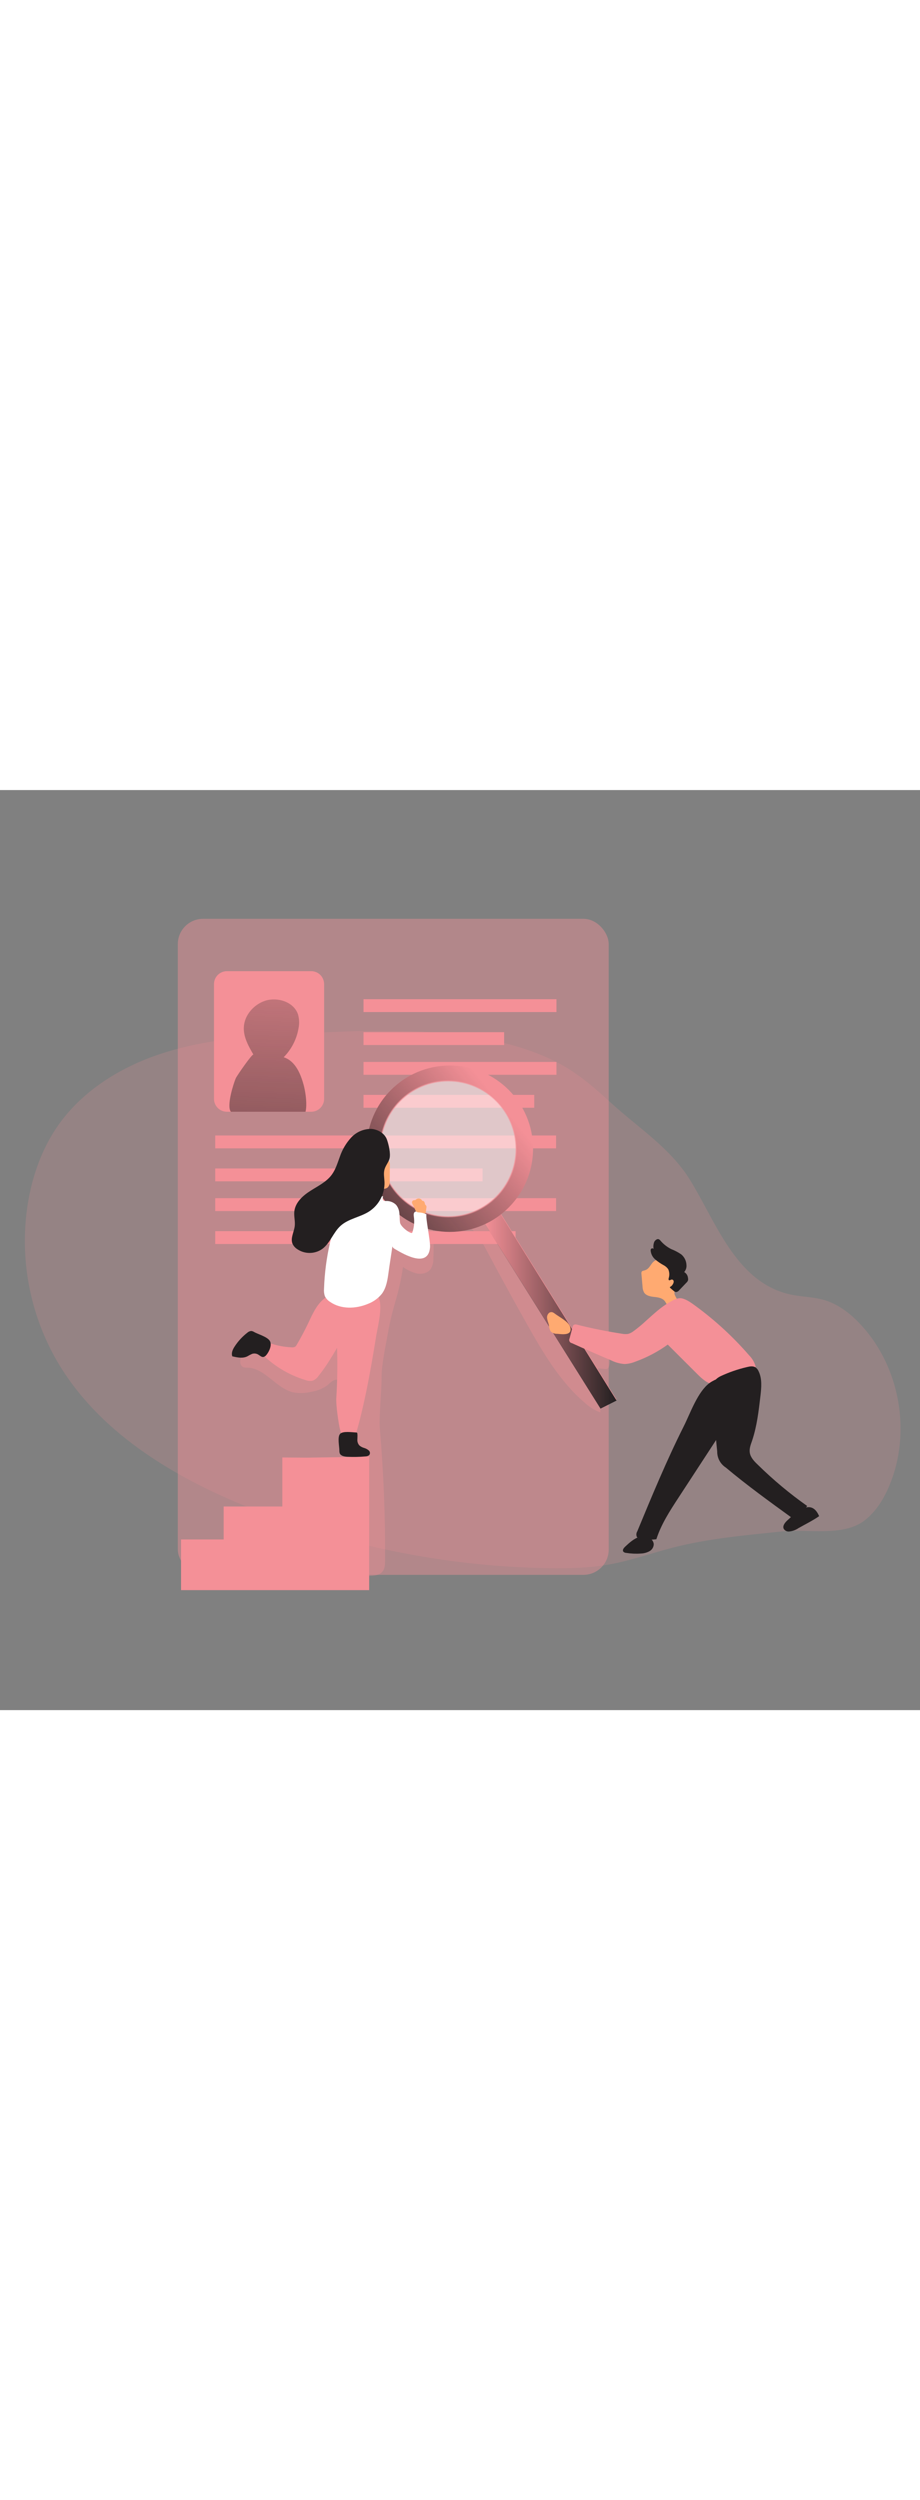 <svg id="_0095_profile_analysis" xmlns="http://www.w3.org/2000/svg" xmlns:xlink="http://www.w3.org/1999/xlink"
  viewBox="0 0 500 500" data-imageid="profile-analysis-73" imageName="Profile Analysis" class="illustrations_image"
  style="width: 184px;">
  <rect x="0" y="0" width="500" height="500" fill="#808080" stroke="none"/>
  <defs>
    <style>
      .cls-1 {
        opacity: .34;
      }

      .cls-1,
      .cls-2,
      .cls-3,
      .cls-4 {
        isolation: isolate;
      }

      .cls-1,
      .cls-5,
      .cls-3,
      .cls-6,
      .cls-7,
      .cls-8,
      .cls-9,
      .cls-10,
      .cls-11,
      .cls-12,
      .cls-4 {
        stroke-width: 0px;
      }

      .cls-1,
      .cls-3,
      .cls-12,
      .cls-4 {
        fill: #f49097;
      }

      .cls-2 {
        opacity: .53;
        stroke: #f49097;
        stroke-miterlimit: 10;
        stroke-width: .77px;
      }

      .cls-2,
      .cls-10 {
        fill: #fff;
      }

      .cls-5 {
        fill: url(#linear-gradient);
      }

      .cls-3 {
        opacity: .18;
      }

      .cls-6 {
        fill: url(#linear-gradient-4);
      }

      .cls-7 {
        fill: url(#linear-gradient-2);
      }

      .cls-8 {
        fill: url(#linear-gradient-3);
      }

      .cls-9 {
        fill: #231f20;
      }

      .cls-11 {
        fill: #ffaa71;
      }

      .cls-4 {
        opacity: .43;
      }
    </style>
    <linearGradient id="linear-gradient" x1="623.54" y1="3858.2" x2="611.79" y2="3572.54"
      gradientTransform="translate(-472.71 3901.41) scale(1 -1)" gradientUnits="userSpaceOnUse">
      <stop offset="0" stop-color="#231f20" stop-opacity="0" />
      <stop offset="1" stop-color="#231f20" />
    </linearGradient>
    <linearGradient id="linear-gradient-2" x1="735.99" y1="3618.15" x2="807.8" y2="3618.15"
      xlink:href="#linear-gradient" />
    <linearGradient id="linear-gradient-3" x1="745.65" y1="3729.68" x2="651.31" y2="3652.8"
      xlink:href="#linear-gradient" />
    <linearGradient id="linear-gradient-4" x1="829.76" y1="3526.19" x2="861.81" y2="3550.04"
      xlink:href="#linear-gradient" />
  </defs>
  <path id="background" class="cls-3"
    d="M374.79,211.53c14.02,22.35,24.74,55.41,53.92,62.4,6.29,1.51,12.92,1.38,19.13,3.18,8.04,2.34,14.85,7.77,20.48,13.96,20.8,22.83,26.97,57.92,15.22,86.47-3.08,7.49-7.44,14.7-13.91,19.57-11.57,8.73-30.86,4.35-44.73,5.8-19.84,2.07-39.8,3.8-59.18,8.77-11.33,2.92-22.44,6.91-33.89,9.04-11.46,2.13-22.97,2.34-34.52,2.14-55.79-.99-110.92-12.24-162.64-33.18-41.3-16.74-81.84-41.31-104.03-79.97-14.5-25.43-20.02-54.99-15.69-83.93,2.42-15.83,7.89-31.38,17.22-44.37,13.08-18.18,33.1-30.64,54.34-37.8,21.24-7.16,43.82-9.5,66.22-10.68,46.24-2.49,104.58-6.64,147.4,13.71,12.77,6.08,22.14,14.37,32.41,23.77,14.73,13.41,31.51,23.98,42.26,41.11Z" />
  <g id="profile">
    <rect class="cls-4" x="96.64" y="69.97" width="234.18" height="356.52" rx="13.74" ry="13.74" />
    <path class="cls-1"
      d="M137.72,304.88c-2.31.51-4.77,1.13-6.23,2.94-1.46,1.81-1.25,5.2,1,5.91.64.15,1.31.21,1.97.17,9.6.21,15.61,11.29,24.93,13.43,3.37.6,6.83.47,10.15-.4,2.96-.46,5.77-1.61,8.22-3.34,1.7-1.37,3.34-3.37,5.51-3.15,2.49.24,3.64,3.13,4.2,5.56,5.07,22.09,3.74,45.08,2.28,67.7-.47,7.48-.64,15.28-.77,22.8,0,2.66,0,5.55,1.61,7.65,2.28,2.93,6.58,3.07,10.3,2.93,2.39-.1,5.06-.31,6.71-2.07,1.65-1.76,1.67-4.18,1.68-6.46.15-23.86-.8-47.69-2.84-71.48-.55-6.3,1.02-21.59.95-27.91-.06-6.66,2.17-16.94,3.33-23.5,2.92-16.63,5.82-19.78,8.31-36.48,2.28,1.66,4.86,2.86,7.59,3.55,2.77.51,5.96-.25,7.55-2.57.97-1.72,1.44-3.68,1.36-5.66.23-5.09.16-10.19-.2-15.27,0-1.2-.28-2.38-.84-3.44-.83-1.11-1.95-1.98-3.24-2.49l-16.78-8.35c-1.76-1.07-3.76-1.68-5.82-1.78-2.28.26-4.4,1.31-5.97,2.98-9.16,8.56-9.21,22.71-10.46,35.19-1.05,10.5-3.5,21.12-9.29,29.92-5.78,8.8-15.35,15.63-25.89,16.08-6.53.36-13.08-.48-19.31-2.47Z" />
    <path class="cls-12"
      d="M176.15,105.4v62.4c0,3.88-3.14,7.02-7.02,7.02h-45.81c-3.88,0-7.02-3.14-7.02-7.02v-62.4c.03-3.86,3.16-6.97,7.02-6.98h45.81c3.86,0,6.99,3.12,7.02,6.98Z" />
    <rect class="cls-12" x="197.56" y="113.66" width="104.86" height="6.99" />
    <rect class="cls-12" x="197.56" y="131.58" width="76.42" height="6.99" />
    <rect class="cls-12" x="197.56" y="147.75" width="104.86" height="6.99" />
    <rect class="cls-12" x="197.56" y="165.66" width="92.78" height="6.99" />
    <rect class="cls-12" x="116.96" y="187.72" width="185.26" height="6.99" />
    <rect class="cls-12" x="116.96" y="205.64" width="145.31" height="6.99" />
    <rect class="cls-12" x="116.96" y="221.79" width="185.26" height="6.99" />
    <rect class="cls-12" x="116.96" y="239.71" width="163.24" height="6.99" />
    <path class="cls-5"
      d="M166.05,174.82h-40.59c-2.42-3.14,1.36-15.06,2.67-18.18.56-1.33,9.14-13.71,9.6-12.86-2.64-4.55-5.39-9.41-5.22-14.68.19-6.59,5.26-12.47,11.52-14.57,6.87-2.27,15.76.65,17.96,7.48.66,2.4.76,4.92.27,7.35-1,5.99-3.83,11.52-8.09,15.84,6.48,2.03,9.44,9.4,11.09,15.98.91,3.75,1.71,9.87.79,13.64Z" />
  </g>
  <polygon id="stairs" class="cls-12"
    points="166.76 362.81 200.63 362.26 200.63 434.79 98.39 434.79 98.39 407.26 121.55 407.26 121.55 389.35 153.44 389.35 153.44 362.7 166.76 362.81" />
  <g id="magnifying_glass">
    <path class="cls-1"
      d="M324.73,314.37l1.56,23.87c-3.12-1.18-5.99-2.96-8.44-5.24-13.53-11.52-22.68-27.19-31.38-42.61-7.4-13.16-14.64-26.38-21.73-39.68-2.59-4.85-5.29-9.87-9.61-13.28,4.08-2.31,9.17-3.62,13.41-1.62,5.17,2.43,7.12,8.59,9.81,13.63,2.8,5.25,6.83,9.72,10.41,14.47,4.63,6.14,8.52,12.81,11.61,19.86.53,1.42,1.27,2.74,2.19,3.94,1.43,1.39,3.12,2.48,4.99,3.19,5.65,2.63,11.14,5.6,16.43,8.89,1.86,1.05,3.55,2.38,4.99,3.96,1.75,2.18,2.58,4.95,2.32,7.73-.42,4.9-2.75,2.59-6.56,2.88Z" />
    <path class="cls-12" d="M335.04,331.23l-8.73,4.38-63.13-100.65c3.74-1.8,5.66-2.49,8.73-5.16l63.13,101.43Z" />
    <path class="cls-7" d="M335.09,331.77l-8.73,4.38-63.08-100.6c3.74-1.78,5.66-2.49,8.73-5.16l63.08,101.38Z" />
    <path class="cls-12"
      d="M244.49,149.7c-24.97,0-45.21,20.24-45.21,45.21s20.24,45.21,45.21,45.21,45.21-20.24,45.21-45.2c0-24.97-20.24-45.22-45.21-45.23ZM243.58,231.88c-20.39,0-36.93-16.52-36.94-36.91,0-20.39,16.52-36.93,36.91-36.94,20.39,0,36.93,16.52,36.94,36.91h0c0,20.38-16.49,36.9-36.86,36.94h-.05Z" />
    <path class="cls-8"
      d="M244.49,149.7c-24.97,0-45.21,20.24-45.21,45.21s20.24,45.21,45.21,45.21,45.21-20.24,45.21-45.2c0-24.97-20.24-45.22-45.21-45.23ZM243.58,231.88c-20.39,0-36.93-16.52-36.94-36.91,0-20.39,16.52-36.93,36.91-36.94,20.39,0,36.93,16.52,36.94,36.91h0c0,20.38-16.49,36.9-36.86,36.94h-.05Z" />
    <path class="cls-2"
      d="M280.54,194.95c0,20.39-16.52,36.93-36.91,36.94-20.39,0-36.93-16.52-36.94-36.91,0-20.39,16.52-36.93,36.91-36.94h.02c20.38,0,36.9,16.53,36.91,36.91Z" />
  </g>
  <g id="character_2">
    <path class="cls-11"
      d="M350.22,261.07c-.55.14-1.25.22-1.48.71-.15.34-.2.71-.14,1.07l.6,6.92c.02,1.11.29,2.2.79,3.19,1.08,1.8,3.43,2.28,5.51,2.49s4.41.56,5.73,2.19c.71.87,1.07,2.08,2.04,2.64.91.37,1.92.42,2.85.12.65-.06,1.27-.31,1.77-.72.62-.84.68-1.98.14-2.88-.53-.84-1-1.72-1.38-2.63-.51-1.92.62-3.83,1.25-5.7,1.43-3.87.55-8.22-2.28-11.22-2.45-2.29-6-2.97-9.13-1.76-2.84,1.08-3.03,4.79-6.27,5.56Z" />
    <path class="cls-9"
      d="M355.22,249.36c-.34-.38-.92-.42-1.3-.08-.06.05-.11.11-.16.18-.12.25-.17.53-.14.81.16,1.85,1.03,3.56,2.43,4.77,1.39,1.2,2.91,2.24,4.53,3.12,1.03.52,1.92,1.29,2.58,2.23.7,1.55.79,3.31.25,4.92-.09.39-.14.9.22,1.08s.89-.3,1.38-.4c.59-.03,1.09.41,1.13,1,.02.57-.16,1.13-.5,1.6-.26.51-.66.94-1.15,1.25-.17.07-.37.16-.41.35s.11.31.24.42c.59.54,1.18,1.06,1.8,1.56.34.33.78.56,1.25.65.71-.07,1.35-.44,1.77-1.01l3.9-4.09c.39-.34.69-.77.87-1.25.1-.43.1-.88,0-1.31-.12-1.35-.89-2.55-2.07-3.22.9-1.03,1.35-2.38,1.25-3.74-.07-2.26-1.09-4.39-2.83-5.85-1.7-1.17-3.53-2.13-5.45-2.88-2.2-1.1-4.16-2.63-5.77-4.49-.27-.39-.64-.7-1.07-.9-.93-.31-1.96.65-2.38,1.42-.49,1.22-.62,2.55-.37,3.84Z" />
    <path class="cls-12"
      d="M344.21,294.13c-.85.65-1.81,1.13-2.83,1.42-1.11.17-2.25.14-3.35-.09-8.19-1.25-16.33-2.89-24.37-4.91-.62-.26-1.33-.21-1.91.12-.28.31-.47.7-.55,1.11l-1.66,6.23c-.46.86-.13,1.92.73,2.38.16.09.34.15.52.18,7.07,3.2,14.18,6.31,21.32,9.34,2.29,1.15,4.78,1.83,7.33,2.01,1.98-.08,3.93-.5,5.76-1.25,6.31-2.26,12.28-5.4,17.71-9.32l15.94,15.91c2.72,2.72,5.81,5.6,9.65,5.81,2.25-.03,4.47-.56,6.49-1.53,4.57-1.8,9.12-3.67,13.64-5.6.79-.22,1.47-.73,1.89-1.43.19-.56.19-1.16,0-1.72-.66-2.12-1.83-4.04-3.4-5.61-8.71-10.05-18.53-19.09-29.27-26.94-2.13-1.56-4.74-3.49-7.39-4.03-2.26-.46-4.91,1.17-6.84,2.27-4.6,2.63-8.46,6.35-12.4,9.84-2.22,2.08-4.56,4.02-7.01,5.82Z" />
    <path class="cls-9"
      d="M346.33,402.86c-.57.94-.64,2.1-.17,3.09.54.58,1.28.94,2.07.98,2.8.49,5.66.56,8.49.21,2.58-8.09,7.28-15.32,11.92-22.44,6.98-10.74,13.97-21.46,20.96-32.17,8.07-12.39,16.21-24.93,21.05-38.91-.29.84-12.02,3.19-13.59,3.74-3.48,1.25-8.28,2.66-11.32,4.84-6.53,4.71-10.56,16.53-14.12,23.59-9.37,18.61-17.33,37.85-25.28,57.07Z" />
    <path class="cls-6"
      d="M346.33,402.86c-.57.94-.64,2.1-.17,3.09.54.58,1.28.94,2.07.98,2.8.49,5.66.56,8.49.21,2.58-8.09,7.28-15.32,11.92-22.44,6.98-10.74,13.97-21.46,20.96-32.17,8.07-12.39,16.21-24.93,21.05-38.91-.29.84-12.02,3.19-13.59,3.74-3.48,1.25-8.28,2.66-11.32,4.84-6.53,4.71-10.56,16.53-14.12,23.59-9.37,18.61-17.33,37.85-25.28,57.07Z" />
    <path class="cls-9"
      d="M389.79,359.54c-.03,3.48,1.73,6.74,4.66,8.63,11.56,9.7,23.81,18.54,36.05,27.42,3.35-1.26,6.21-3.54,8.18-6.53-9.49-6.7-18.42-14.16-26.71-22.3-1.98-1.88-4.06-3.98-4.48-6.67-.34-2.19.51-4.38,1.25-6.48,2.63-7.84,3.59-16.12,4.54-24.33.52-4.55,1-9.39-1.03-13.49-.35-.82-.91-1.52-1.63-2.04-1.37-.87-3.15-.56-4.72-.16-4.89,1.14-9.65,2.78-14.2,4.9-3.74,1.86-3.83,3.47-3.74,7.48.16,11.17.62,22.38,1.84,33.58Z" />
    <path class="cls-9"
      d="M347.72,405.77c-3.13.92-5.62,3.22-8,5.44-.75.7-1.56,1.78-.98,2.63.38.43.93.69,1.51.71,2.67.43,5.37.55,8.07.35,1.62-.05,3.21-.48,4.64-1.25,1.45-.79,2.34-2.3,2.34-3.95-.24-1.76-1.55-3.19-3.28-3.59-1.71-.35-3.49-.12-5.05.67" />
    <path class="cls-9"
      d="M427.8,396.99c-1.25,1.17-2.61,2.9-1.86,4.48.62,1,1.74,1.57,2.9,1.48,1.84-.18,3.6-.82,5.12-1.86,3.74-2.11,7.7-4.05,11.22-6.49-4.2-9.92-12.1-2.48-17.39,2.39Z" />
    <path class="cls-11"
      d="M301.52,284.53c-.35-.3-.75-.54-1.17-.71-.61-.21-1.28-.13-1.82.21-.99.77-1.43,2.04-1.15,3.25.17,1.25.72,2.34.96,3.54.05,1.21.38,2.38.98,3.43.97.86,2.24,1.31,3.54,1.25,2.8.25,8.4,1.13,7.02-3.74-.82-2.89-6.1-5.48-8.36-7.23Z" />
  </g>
  <g id="character_1">
    <path class="cls-12"
      d="M173.11,318.39c-.77,1.15-1.87,2.05-3.15,2.58-1.29.28-2.63.17-3.86-.31-9.52-2.87-18.12-8.19-24.93-15.45.88-1.95,2.03-3.76,3.42-5.39,4.43,1.79,9.13,2.82,13.9,3.03.65.08,1.31-.03,1.89-.32.4-.3.72-.7.93-1.15,2.24-3.81,4.32-7.72,6.23-11.72,2.49-5.3,4.99-11.08,9.97-14.19.44-.33.97-.51,1.52-.54.57.07,1.1.31,1.55.67,3.74,2.49,7.93,5.36,9.65,9.75,1.48,3.74-.12,6.13-2.06,9.34-4.95,8.07-9.08,16.27-15.06,23.69Z" />
    <path class="cls-12"
      d="M191.63,355.58c-3.44-.97-5.82-4.28-6.74-7.74-.92-3.47-2.34-13.71-2.12-17.27,1.07-17.04.63-34.15-1.32-51.11-.11-.95,20.96-6.48,22.94-5.22,4.72,2.99.85,17.53.1,22.21-2.88,17.98-7.03,41.91-12.85,59.13Z" />
    <path class="cls-11"
      d="M211.83,212.11c0,1.42-.11,3.02-1.25,3.94-1,.73-2.32.84-3.42.27-1.07-.56-1.98-1.39-2.64-2.41-.82-1.1-1.5-2.3-2.02-3.58-.69-1.69-.99-3.52-.89-5.35.04-.93.27-1.85.67-2.69.99-1.73,2.86-2.77,4.85-2.69,1.98.07,4.77,1.37,4.74,3.58,0,2.97-.01,5.95-.05,8.93Z" />
    <path class="cls-10"
      d="M208.2,220.73c-.26.86-.4,2.01.39,2.43.34.15.72.2,1.08.16,2.08-.13,4.13.64,5.61,2.11,1.06,1.32,1.68,2.94,1.78,4.62.16,1.66.1,3.34.34,4.99.37,2.49,6.23,6.62,6.66,5.48.97-2.74,1.27-5.68.87-8.56-.14-1-.24-2.23.6-2.75.49-.24,1.05-.29,1.58-.15,1.63.25,3.21.77,4.67,1.53-.6,1.47,2.17,14.56,1.94,17.78-.87,12.67-16.49,2.49-19.15,1.03-.74-.39-1.55-1.16-1.25-1.92-.64,4.75-1.51,9.81-2.14,14.56-.55,4.06-1.17,8.33-3.59,11.64-1.99,2.49-4.61,4.41-7.59,5.53-6.63,2.8-14.73,3.04-20.63-1.07-1.22-.76-2.19-1.84-2.82-3.13-.43-1.27-.58-2.61-.45-3.94.28-8.49,1.38-16.93,3.29-25.21,1.48-6.46,3.74-13.18,8.79-17.45,4.81-4.01,13.75-6.98,20.01-7.69Z" />
    <path class="cls-9"
      d="M201.72,184.15c-4.12-.03-8.05,1.67-10.86,4.69-2.76,3.01-4.85,6.56-6.16,10.42-1.25,3.37-2.27,6.92-4.41,9.81-2.89,3.91-7.48,6.11-11.59,8.73-4.11,2.62-8.15,6.23-8.73,11.12-.31,2.69.54,5.42.21,8.1-.4,3.27-2.49,6.58-1.17,9.61.51,1.09,1.31,2.03,2.31,2.71,4.16,2.95,9.72,2.95,13.87,0,4.29-3.19,5.93-8.94,9.9-12.53,4.35-3.94,10.72-4.67,15.63-7.87,5.31-3.51,8.43-9.53,8.25-15.89-.09-2.31-.62-4.66,0-6.88.62-2.22,2.21-3.84,2.74-5.97.67-2.62-.45-7.48-1.35-10.05-1.17-3.57-5.04-5.81-8.65-6Z" />
    <path class="cls-11"
      d="M224.82,226.14c-.4-.51-.7-1.1-.87-1.72-.18-.65.2-1.33.85-1.52.3,0,.59-.02.89-.09.16-.08.3-.19.41-.32.51-.45,1.2-.63,1.87-.5.67.15,1.23.62,1.51,1.25.39-.05.77.11,1.01.42.22.31.37.67.42,1.05.02.23.1.45.22.65.11.15.29.22.41.36.24.37.31.82.2,1.25l-.34,2.58c0,.1-.03.2-.07.29-.17.3-.62.24-.96.14-.89-.25-1.81-.4-2.73-.45-2.18-.1-1.84-1.77-2.82-3.38Z" />
    <path class="cls-9"
      d="M184.45,358.96c-.04.53.04,1.06.22,1.56.61,1.37,2.49,1.71,4.16,1.8,3.25.16,6.5.1,9.74-.2.75,0,1.47-.23,2.07-.69.62-.74.54-1.84-.17-2.49-.73-.66-1.61-1.14-2.56-1.41-.95-.26-1.84-.73-2.59-1.36-.76-.85-1.16-1.96-1.1-3.1,0-1.12.15-2.23,0-3.34,0-.2-.09-.38-.24-.51-.14-.08-.3-.11-.46-.1-2.08-.06-7.22-.92-8.73.81-1.51,1.73-.32,6.92-.35,9.04Z" />
    <path class="cls-9"
      d="M138.18,294.56c-.49-.33-1.05-.53-1.63-.6-.81.07-1.57.41-2.16.96-2.69,2.09-5.01,4.62-6.87,7.48-1.02,1.55-1.96,3.58-1.25,5.35,2.71.61,5.58,1.25,8.14,0,.85-.51,1.73-.96,2.63-1.36,1.09-.35,2.27-.21,3.25.36.93.54,1.82,1.48,2.85,1.35.66-.17,1.25-.57,1.65-1.12,1.47-1.77,3.24-5.47,1.82-7.68s-6.41-3.6-8.44-4.74Z" />
  </g>
</svg>
